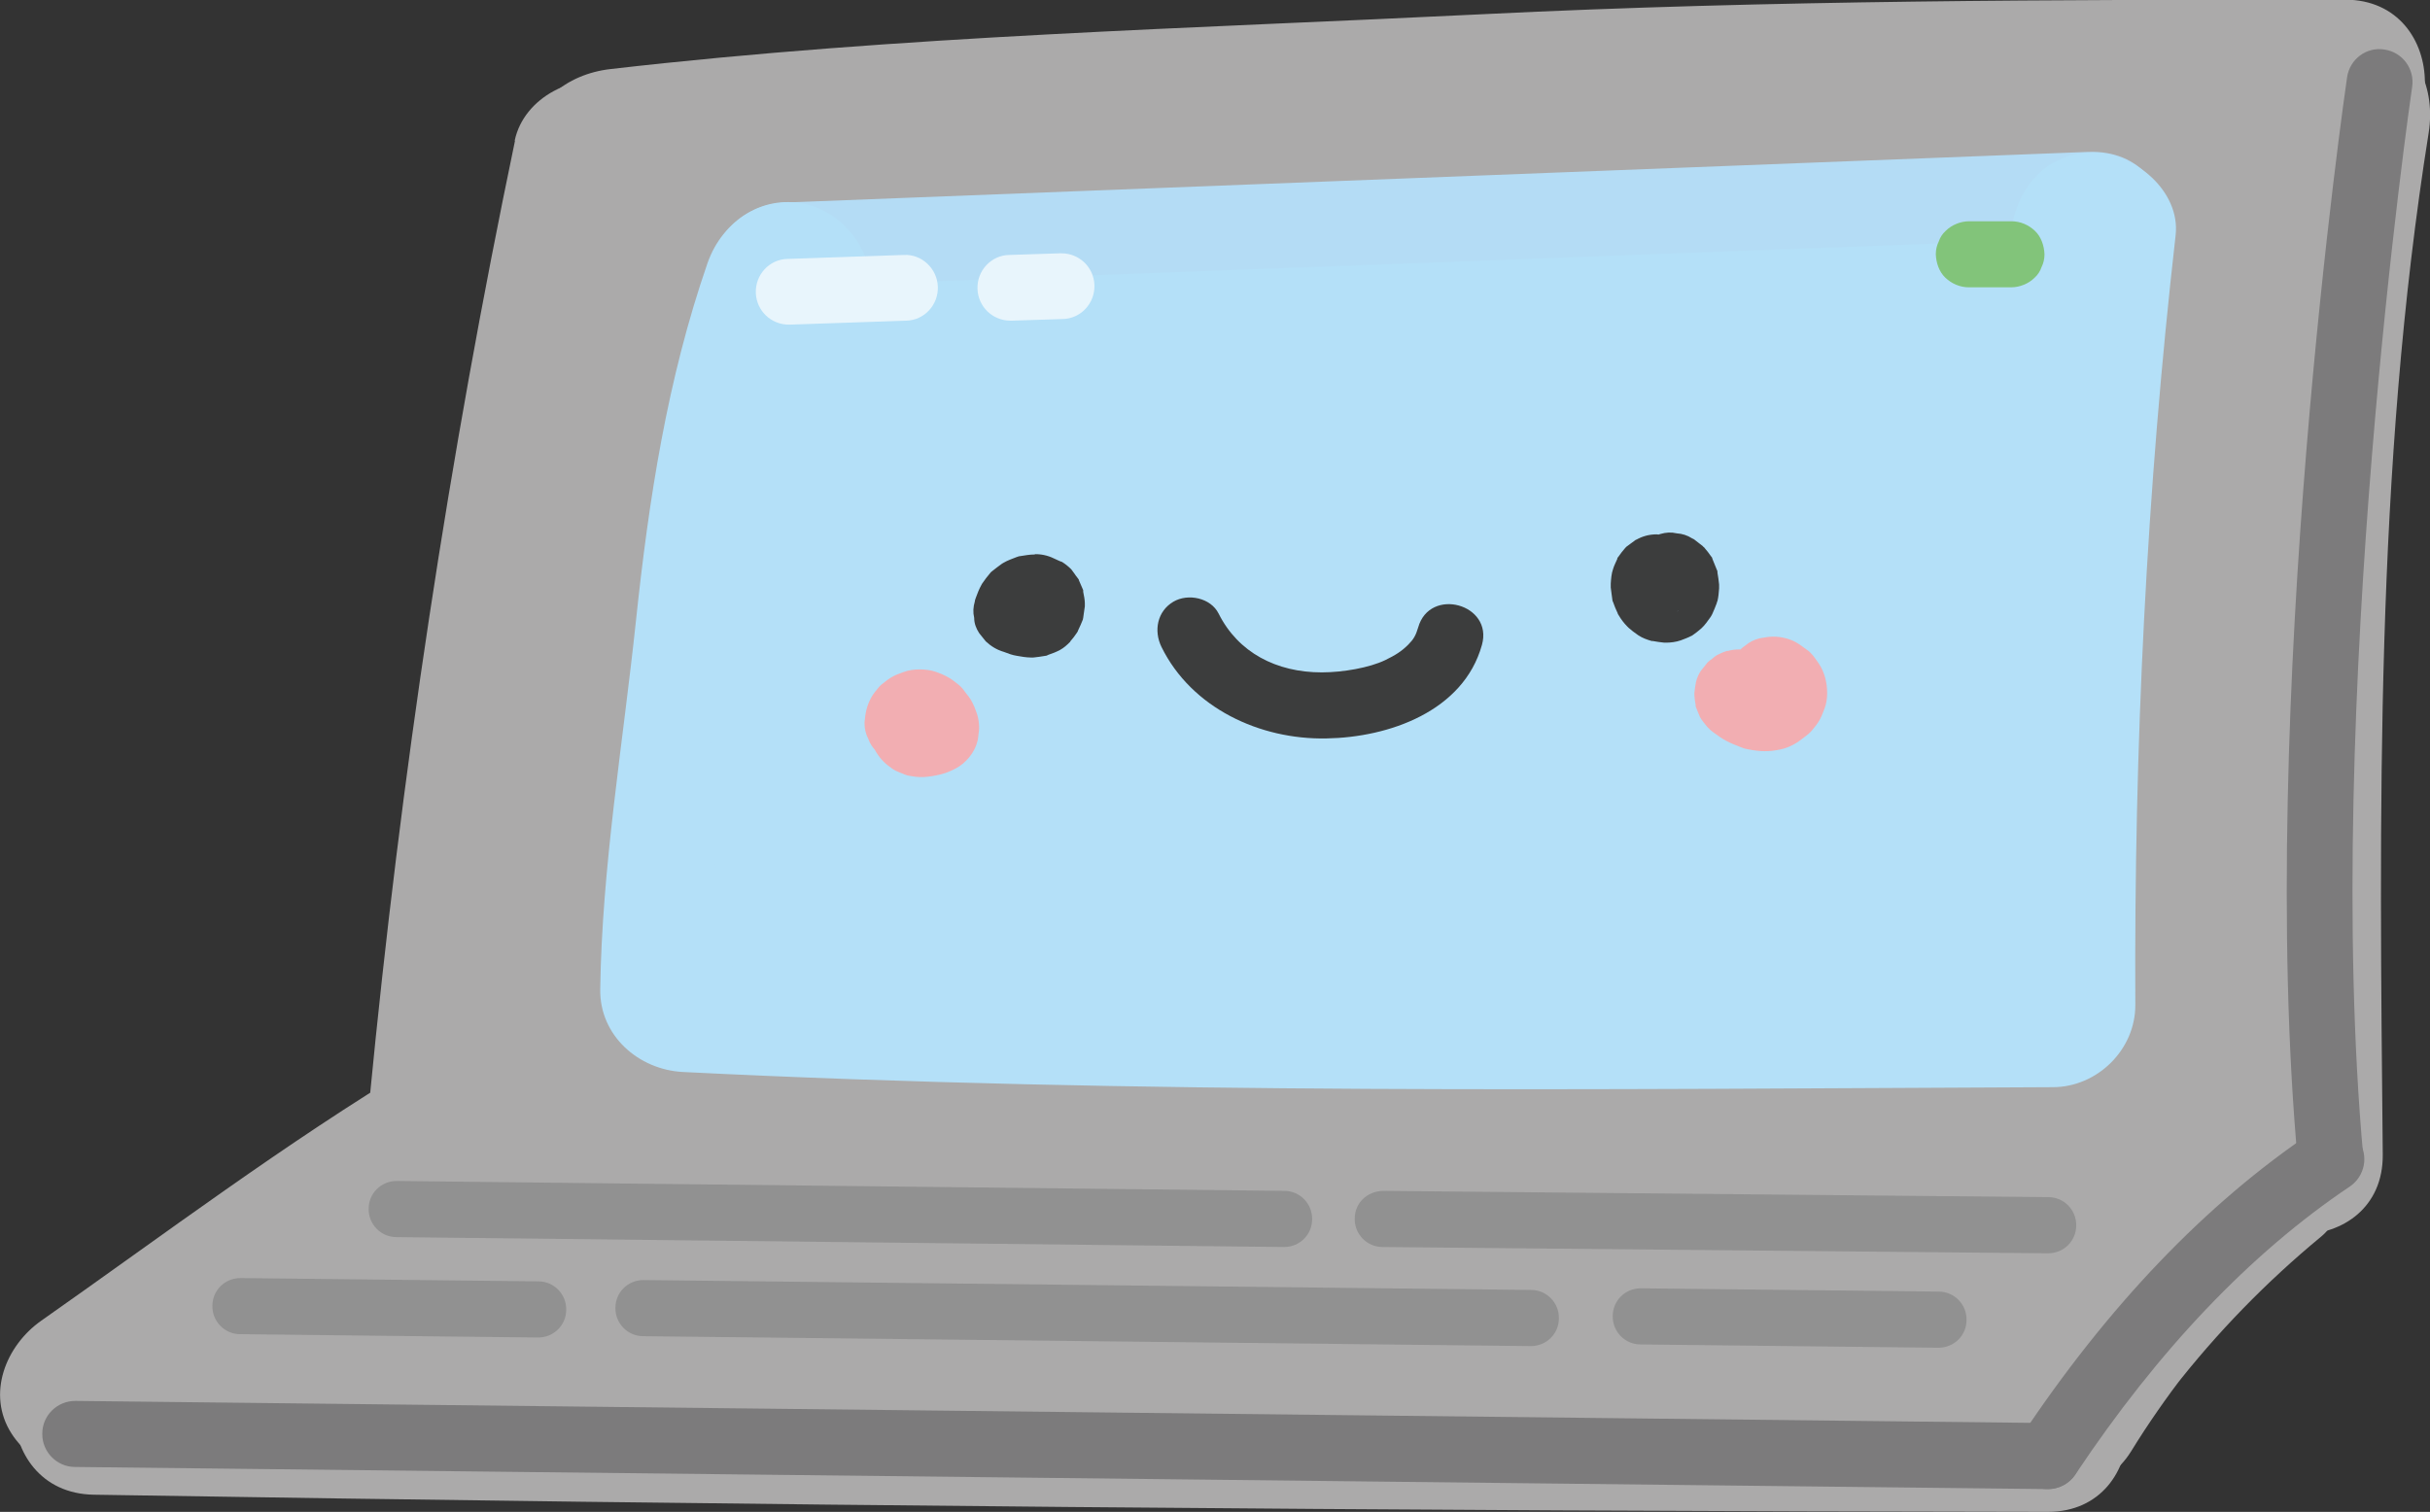 <?xml version="1.0" encoding="UTF-8"?>
<svg id="_레이어_2" data-name="레이어 2" xmlns="http://www.w3.org/2000/svg" viewBox="0 0 73.56 45.78">
  <rect x="0" y="0" width="73.56" height="45.78" fill="#333333" stroke="none"/>
  <defs>
    <style>
      .cls-1 {
        fill: #e8f5fc;
      }

      .cls-2 {
        fill: #f2aeb2;
      }

      .cls-3 {
        fill: #919191;
      }

      .cls-4 {
        fill: #7c7b7c;
      }

      .cls-5 {
        fill: #b4dcf5;
      }

      .cls-6 {
        fill: #b4e0f8;
      }

      .cls-7 {
        fill: #abaaaa;
      }

      .cls-8 {
        fill: #3c3d3d;
      }

      .cls-9 {
        fill: #82c47a;
      }
    </style>
  </defs>
  <g id="_레이어_1-2" data-name="레이어 1">
    <g>
      <g>
        <g>
          <g>
            <g>
              <path class="cls-4" d="m18.01,4.93c-1.96,9.36-3.4,18.82-4.31,28.33"/>
              <path class="cls-7" d="m15.59,4.26c-2,9.58-3.46,19.26-4.4,29-.13,1.35,1.24,2.5,2.5,2.5,1.46,0,2.37-1.15,2.5-2.5.9-9.3,2.32-18.53,4.22-27.67.28-1.32-.39-2.7-1.75-3.08-1.24-.34-2.8.42-3.08,1.75h0Z"/>
            </g>
            <g>
              <g>
                <path class="cls-4" d="m18.49,4.59c9.53-1.11,18.87-1.24,28.63-1.77,7.93-.43,16.11-.32,23.87-.32"/>
                <path class="cls-7" d="m18.49,7.09c8.77-1.01,17.59-1.23,26.4-1.66s17.39-.44,26.1-.44c3.22,0,3.22-5,0-5-8.71,0-17.39.01-26.1.44s-17.63.65-26.4,1.66c-1.34.15-2.5,1.04-2.5,2.5,0,1.23,1.15,2.66,2.5,2.5h0Z"/>
              </g>
              <g>
                <path class="cls-4" d="m71.11,3.35c-1.68,10.43-1.58,21.05-1.47,31.61"/>
                <path class="cls-7" d="m68.69,2.69c-1.7,10.69-1.67,21.48-1.56,32.27.03,3.22,5.03,3.22,5,0-.1-10.32-.24-20.72,1.39-30.94.21-1.33-.34-2.69-1.75-3.08-1.19-.33-2.86.4-3.08,1.75h0Z"/>
              </g>
            </g>
            <g>
              <path class="cls-4" d="m2.51,42.15c2.74-1.92,5.47-3.85,8.21-5.77.99-.69,2.11-1.37,3.09-1.96"/>
              <path class="cls-7" d="m3.77,44.31c3.73-2.62,7.39-5.38,11.3-7.73,1.12-.67,1.63-2.28.9-3.42s-2.22-1.62-3.42-.9c-3.91,2.35-7.57,5.11-11.3,7.73-1.07.75-1.67,2.22-.9,3.42.68,1.06,2.28,1.7,3.42.9h0Z"/>
            </g>
            <g>
              <path class="cls-4" d="m61.99,43.28c-19.72-.02-39.43-.2-59.15-.52"/>
              <path class="cls-7" d="m61.99,40.78c-19.72-.02-39.43-.2-59.15-.52-3.22-.05-3.22,4.95,0,5,19.71.32,39.43.5,59.15.52,3.22,0,3.22-5,0-5h0Z"/>
            </g>
            <g>
              <path class="cls-4" d="m68.51,35.67c-2.42,1.98-4.51,4.36-6.16,7.02"/>
              <path class="cls-7" d="m66.74,33.9c-2.58,2.12-4.79,4.69-6.55,7.53-.69,1.11-.27,2.8.9,3.42s2.68.29,3.42-.9c.51-.83,1.07-1.63,1.66-2.4l-.39.51c1.32-1.7,2.83-3.25,4.49-4.62.47-.38.73-1.19.73-1.77,0-.61-.27-1.35-.73-1.77s-1.1-.76-1.77-.73c-.7.03-1.23.29-1.77.73h0Z"/>
            </g>
          </g>
          <polygon class="cls-7" points="13.81 34.42 18.49 4.93 70.34 2.5 69.63 34.96 62.35 42.69 2.51 42.15 13.81 34.42"/>
        </g>
        <g>
          <path class="cls-5" d="m23.83,11.13c13.13-.51,26.25-1.02,39.38-1.53,3.21-.12,3.22-5.12,0-5-13.13.51-26.25,1.02-39.38,1.53-3.21.12-3.22,5.12,0,5h0Z"/>
          <path class="cls-6" d="m60.86,7.12c-.88,7.74-1.26,15.51-1.22,23.3l2.5-2.5c-13.82.06-27.66.23-41.47-.46l2.5,2.5c.04-3.56.67-7.18,1.04-10.73s.92-6.71,2.04-9.94c.44-1.28-.5-2.73-1.75-3.08-1.37-.38-2.63.47-3.08,1.75-1.22,3.52-1.78,7.16-2.17,10.85s-1.03,7.45-1.08,11.15c-.02,1.4,1.16,2.43,2.5,2.5,13.81.69,27.65.52,41.47.46,1.35,0,2.51-1.14,2.5-2.5-.04-7.79.34-15.56,1.22-23.3.15-1.34-1.26-2.5-2.5-2.5-1.48,0-2.35,1.15-2.5,2.5h0Z"/>
          <path class="cls-6" d="m24.46,8.66s-4.54,9.61-2.36,20.59l40.67,1.21,1.54-23.3-39.85,1.5Z"/>
        </g>
        <path class="cls-8" d="m31.31,16.79c-.15,0-.29.03-.43.05-.04,0-.07.02-.11.03-.13.05-.27.1-.39.17-.02.01-.03.02-.05.03-.1.07-.2.15-.29.22-.03.02-.06.05-.08.08-.08.09-.15.19-.22.29-.01.01-.02.03-.03.05-.07.12-.13.28-.17.39-.01.04-.03.07-.03.11-.05.17-.06.33-.02.5,0,.17.06.32.15.46l.2.25c.16.15.34.26.55.32.13.05.26.1.4.12.11.02.28.05.42.05.02,0,.03,0,.05,0,0,0,.02,0,.02,0,.11-.01.24-.03.36-.05.03,0,.06-.01.09-.03.12-.04.25-.09.36-.15s.2-.14.29-.23c0,0,.01-.01.02-.02,0,0,0,0,0-.01.07-.08.15-.18.2-.26.01-.02.02-.03.03-.05,0,0,0-.02.01-.03.05-.11.1-.21.14-.32,0-.02.01-.04.01-.05.02-.12.03-.24.05-.35,0-.01,0-.02,0-.04,0-.02,0-.04,0-.06,0-.09-.03-.25-.05-.34,0,0,0,0,0-.01,0-.01,0-.02,0-.03,0,0,0,0,0-.01,0,0,0,0,0,0l-.13-.3s0-.02-.01-.03c-.03-.05-.09-.11-.11-.15-.02-.03-.07-.1-.11-.15-.09-.09-.19-.17-.29-.23,0,0,0,0-.01,0-.05-.02-.1-.04-.16-.07-.05-.02-.1-.05-.16-.07-.01,0-.02,0-.03,0-.17-.05-.33-.06-.5-.02-.17,0-.32.06-.46.15-.15.08-.26.19-.35.32-.11.12-.19.26-.22.43l-.04.33c0,.23.06.44.17.63l.2.25c.16.15.34.26.55.32.01,0,.03,0,.04.01l-.3-.13s.03.02.05.03l-.25-.2s.02.02.03.03l-.2-.25s.02.03.03.05l-.13-.3s.02.05.02.07l-.04-.33s0,.06,0,.09l.04-.33s-.01.07-.03.1l.13-.3s-.03.06-.05.08l.2-.25s-.03.04-.05.05l.25-.2s-.05.03-.07.04l.3-.13s-.08.03-.12.03l.33-.04c-.06,0-.11,0-.17,0l.33.04c-.14-.02-.27-.07-.4-.12l.87,1.54s.02-.08.04-.12l-.13.3s.05-.1.08-.14l-.2.25s.08-.09.12-.12l-.25.2s.09-.06.14-.08l-.3.13c.05-.02.1-.04.16-.04l-.33.04s.05,0,.07,0c.17,0,.33-.03.48-.11.15-.05.29-.14.4-.26.12-.11.21-.25.26-.4.08-.15.11-.31.11-.48l-.04-.33c-.06-.21-.17-.4-.32-.55l-.25-.2c-.19-.11-.41-.17-.63-.17h0Z"/>
        <path class="cls-8" d="m49.54,16.33c-.05.03-.1.08-.15.11-.04.03-.1.07-.15.11-.01.01-.03.03-.04.04-.07.08-.15.18-.21.27,0,0-.01.02-.02.02,0,0,0,.01-.01.02,0,0,0,.01,0,.02-.04.09-.1.21-.13.31-.05.14-.06.3-.07.44,0,.04,0,.08,0,.12.02.13.03.26.05.38,0,.02.01.04.02.06.04.12.09.23.14.34,0,.02.02.04.03.06.07.12.16.24.26.34.01.01.03.03.04.04.08.07.18.15.27.21,0,0,.02.01.03.02.12.08.26.13.4.17,0,0,.02,0,.03,0,.11.02.24.04.35.05.02,0,.04,0,.06,0,.13,0,.3-.02.44-.07.1-.04.22-.08.31-.13,0,0,.02,0,.02-.01s.02,0,.02-.01c.09-.06.19-.14.27-.21.1-.09.2-.23.27-.33.02-.03.04-.06.06-.1.05-.11.1-.23.14-.34,0-.02.01-.04.02-.06.03-.12.04-.25.05-.38,0-.02,0-.04,0-.06s0-.04,0-.06c-.01-.12-.03-.24-.05-.36,0-.01,0-.02,0-.03,0-.02-.01-.04-.02-.06-.04-.11-.09-.21-.13-.32,0,0,0-.02-.01-.03,0-.02-.02-.04-.03-.05-.06-.09-.14-.19-.21-.27,0,0-.01-.02-.02-.02s-.02-.01-.02-.02c-.09-.07-.18-.14-.27-.21-.02-.01-.04-.02-.06-.03-.14-.09-.3-.14-.46-.15-.17-.04-.33-.03-.5.02-.16.04-.3.11-.43.22-.14.09-.24.21-.32.35l-.13.3c-.06.22-.06.44,0,.66l.13.3c.11.19.26.34.45.45.03.01.05.03.08.05l-.25-.2s.04.04.06.06l-.2-.25s.03.05.05.08l-.13-.3s.03.08.03.12l-.04-.33c0,.05,0,.1,0,.15l.04-.33c0,.05-.02.1-.04.15l.13-.3s-.04.07-.06.11l.2-.25s-.04.05-.07.07l.25-.2s-.05.04-.08.05l.3-.13s-.06.02-.09.02l.33-.04s-.06,0-.09,0l.33.04s-.06-.01-.09-.02l.3.13s-.06-.03-.09-.05l.25.2s-.06-.05-.08-.08l.2.25s-.05-.08-.07-.12l.13.3s-.03-.09-.04-.14l.04.33s0-.09,0-.14l-.04.33s.01-.06.03-.1l-.13.3s.03-.05.04-.08l-.2.25s.04-.04.06-.06l-.25.2s.01-.01.02-.02c.15-.08.26-.19.35-.32.11-.12.19-.26.22-.43.05-.17.06-.33.02-.5,0-.17-.06-.32-.15-.46l-.2-.25c-.16-.15-.34-.26-.55-.32l-.33-.04c-.23,0-.44.06-.63.17h0Z"/>
        <path class="cls-8" d="m35.16,19.59c.91,1.85,2.98,2.81,4.99,2.77,1.89-.03,4.15-.82,4.71-2.83.35-1.24-1.58-1.77-1.93-.53-.07.24-.14.36-.3.52-.2.2-.39.32-.7.47-.48.23-1.28.37-1.92.37-1.37,0-2.53-.6-3.12-1.78-.24-.48-.93-.62-1.37-.36-.49.29-.6.88-.36,1.37h0Z"/>
        <path class="cls-2" d="m27.33,20.59c-.24.09-.45.18-.63.38-.04.05-.17.21-.2.26,0,0,0,.02-.01.02-.03.05-.12.24-.14.35-.06.31-.06.45,0,.76.03.14.09.28.17.41.15.24.28.36.51.52.1.07.27.12.35.16.03.01.06.02.09.03.15.03.33.06.49.05s.35-.04.51-.08.31-.1.46-.18c.31-.16.58-.49.66-.83.02-.06.02-.14.03-.2.01-.08.02-.13.02-.2,0-.13-.02-.28-.06-.41-.05-.15-.11-.3-.19-.44-.04-.07-.09-.13-.14-.19s-.09-.13-.14-.18c-.02-.02-.04-.04-.06-.06-.08-.07-.18-.14-.26-.2-.02-.01-.03-.02-.05-.03-.13-.08-.28-.14-.42-.19-.15-.05-.32-.07-.48-.07s-.33.02-.49.08c-.32.11-.42.18-.68.39-.02.02-.04.04-.06.06-.08.1-.17.2-.23.31-.15.28-.18.46-.21.77,0,.17.03.33.11.48.05.15.14.29.26.4.11.12.25.21.4.26.15.08.31.11.48.11l.33-.04c.21-.06.4-.17.55-.32l.2-.25c.11-.19.17-.41.17-.63,0,0,0-.02,0-.03l-.04.33s.01-.06.02-.09l-.13.3s.03-.05.05-.08l-.2.25s.05-.06.08-.08l-.25.2s.07-.04.1-.06l-.3.13s.07-.03.11-.03l-.33.04s.08,0,.12,0l-.33-.04s.08.02.12.03l-.3-.13s.09.05.13.08l-.25-.2s.08.08.12.12l-.2-.25s.07.1.09.16l-.13-.3s.03.07.03.1l-.04-.33s0,.03,0,.05l.04-.33s0,.03-.01.05l.13-.3s0,.02-.01.02l.2-.25s-.02.02-.03.03l.25-.2s-.03.02-.05.03l.3-.13c-.1.04-.2.06-.31.08l.33-.04c-.05,0-.11,0-.16,0l.33.04s-.07-.01-.11-.03l.3.13s-.04-.02-.06-.03l.25.2s-.03-.03-.05-.04l.2.25s-.03-.05-.04-.07l.13.3s-.02-.05-.02-.07l.04.33s0-.05,0-.08l-.04.33s0-.04.02-.06l-.13.3s.01-.02.02-.03l-.2.25s.02-.02.03-.03l-.25.2s.03-.02.04-.02l-.3.13h0c.16-.04.3-.12.43-.23.14-.09.24-.21.32-.35.09-.14.14-.3.15-.46.04-.17.03-.33-.02-.5l-.13-.3c-.11-.19-.26-.34-.45-.45l-.3-.13c-.22-.06-.44-.06-.66,0h0Z"/>
        <path class="cls-2" d="m53.58,20.05c-.07-.06-.18-.16-.27-.21-.07-.04-.24-.11-.31-.13-.2-.06-.5-.06-.69,0-.01,0-.02,0-.03,0-.08.02-.24.09-.31.13-.04.02-.18.14-.14.11-.05.03-.1.07-.14.11l-.2.25c-.07.1-.12.22-.15.34-.02.09-.04.25-.05.35,0,.11.03.3.04.35,0,.01,0,.03,0,.04l.06.15c.02.06.05.11.07.17.06.11.15.21.23.31.11.12.25.21.38.3.06.04.12.08.18.11.15.08.31.14.46.2.07.03.14.05.21.06.36.07.63.08.99,0,.27-.06.49-.19.7-.36.09-.07.16-.12.23-.2.22-.26.27-.35.39-.67.11-.28.1-.65.02-.94-.04-.15-.11-.31-.2-.44-.07-.1-.15-.22-.24-.31-.05-.06-.13-.1-.19-.15-.18-.14-.33-.23-.55-.29-.31-.08-.5-.06-.81,0-.16.04-.3.11-.43.22-.14.09-.24.21-.32.35-.09.14-.14.3-.15.46-.04.17-.03.33.02.5.1.3.29.59.57.75l.3.13c.22.06.44.06.66,0h.02c-.11.01-.22.03-.33.04.03,0,.05,0,.08,0l-.33-.04s.06.01.09.02l-.3-.13s.06.03.08.05l-.25-.2s.06.05.08.08l-.2-.25s.05.08.07.12l-.13-.3s.02.08.03.12l-.04-.33s0,.07,0,.1l.04-.33s-.02.08-.03.12l.13-.3s-.04.07-.06.11l.2-.25s-.06.07-.1.1l.25-.2c-.05.04-.11.07-.17.1l.3-.13c-.06.02-.12.04-.19.05l.33-.04c-.07,0-.14,0-.21,0l.33.04c-.09-.01-.18-.04-.27-.08l.3.13c-.13-.06-.26-.13-.38-.22l.25.2s-.06-.05-.08-.08l.2.25s-.02-.04-.03-.06l.13.3s0-.03,0-.04l.04.33v-.02c-.01.11-.03.22-.04.33,0-.01,0-.02,0-.03l-.13.3s.01-.02.02-.03l-.2.25h.01c-.08.05-.17.12-.25.18,0,0,.02-.01.03-.02l-.3.13s.02,0,.03,0l-.33.04h.02c-.11-.02-.22-.03-.33-.04h.01c-.1-.04-.2-.08-.3-.12h.01c-.08-.06-.17-.12-.25-.19h.01c.11.13.25.22.4.27.15.08.31.11.48.11.17,0,.33-.03.48-.11.15-.05.29-.14.4-.26.22-.24.38-.55.37-.88l-.04-.33c-.06-.21-.17-.4-.32-.55h0Z"/>
        <g>
          <path class="cls-4" d="m61.99,45.09h-.01l-59.71-.67c-.55,0-1-.46-.99-1.01,0-.55.45-.99,1-.99h.01l59.71.67c.55,0,1,.46.99,1.01,0,.55-.45.99-1,.99Z"/>
          <path class="cls-4" d="m61.99,45.09c-.19,0-.38-.05-.55-.17-.46-.31-.58-.93-.28-1.39,2.64-3.98,5.62-7.09,8.85-9.26.46-.31,1.08-.19,1.39.27.31.46.19,1.08-.27,1.39-3.01,2.02-5.8,4.96-8.3,8.71-.19.29-.51.45-.83.45Z"/>
          <path class="cls-4" d="m70.56,36.1c-.51,0-.95-.39-1-.91-1.27-13.86,1.46-32.66,1.49-32.85.08-.55.59-.93,1.13-.84.55.08.92.59.84,1.13-.03.19-2.72,18.75-1.48,32.38.05.55-.36,1.04-.91,1.09-.03,0-.06,0-.09,0Z"/>
        </g>
        <g>
          <path class="cls-3" d="m38.87,37.76h0l-26.87-.3c-.47,0-.85-.39-.84-.86,0-.47.38-.84.85-.84h0l26.87.3c.47,0,.85.39.84.86,0,.47-.38.84-.85.84Z"/>
          <path class="cls-3" d="m61.99,37.95h0l-20.14-.19c-.47,0-.85-.39-.84-.86,0-.47.37-.83.86-.84l20.14.19c.47,0,.85.39.84.86,0,.47-.38.84-.85.84Z"/>
          <path class="cls-3" d="m46.34,40.76h0l-26.87-.3c-.47,0-.85-.39-.84-.86,0-.47.38-.84.85-.84h0l26.87.3c.47,0,.85.39.84.86,0,.47-.38.84-.85.84Z"/>
          <path class="cls-3" d="m58.68,40.81h0l-9.02-.1c-.47,0-.85-.39-.84-.86,0-.47.38-.84.85-.84h0l9.02.1c.47,0,.85.39.84.86,0,.47-.38.84-.85.84Z"/>
          <path class="cls-3" d="m16.29,40.5h0l-9.02-.1c-.47,0-.85-.39-.84-.86,0-.47.38-.84.85-.84h0l9.02.1c.47,0,.85.39.84.86,0,.47-.38.84-.85.84Z"/>
        </g>
        <path class="cls-1" d="m23.88,9.83c-.54,0-.98-.42-1-.96-.02-.55.41-1.02.96-1.03l3.52-.12c.54-.03,1.01.41,1.03.96s-.41,1.02-.96,1.03l-3.52.12s-.02,0-.04,0Z"/>
        <path class="cls-1" d="m30.59,9.71c-.54,0-.98-.42-1-.96-.02-.55.41-1.02.96-1.03l1.54-.05s.02,0,.04,0c.54,0,.98.42,1,.96.02.55-.41,1.02-.96,1.03l-1.54.05s-.02,0-.04,0Z"/>
      </g>
      <path class="cls-9" d="m59.6,8.7h1.28c.26,0,.53-.11.71-.29.1-.09.17-.2.21-.32.06-.12.09-.25.09-.39-.01-.26-.1-.53-.29-.71s-.44-.29-.71-.29h-1.28c-.26,0-.53.11-.71.29-.1.09-.17.2-.21.32-.06.12-.09.25-.09.39.01.26.1.53.29.71s.44.29.71.29h0Z"/>
    </g>
  </g>
</svg>